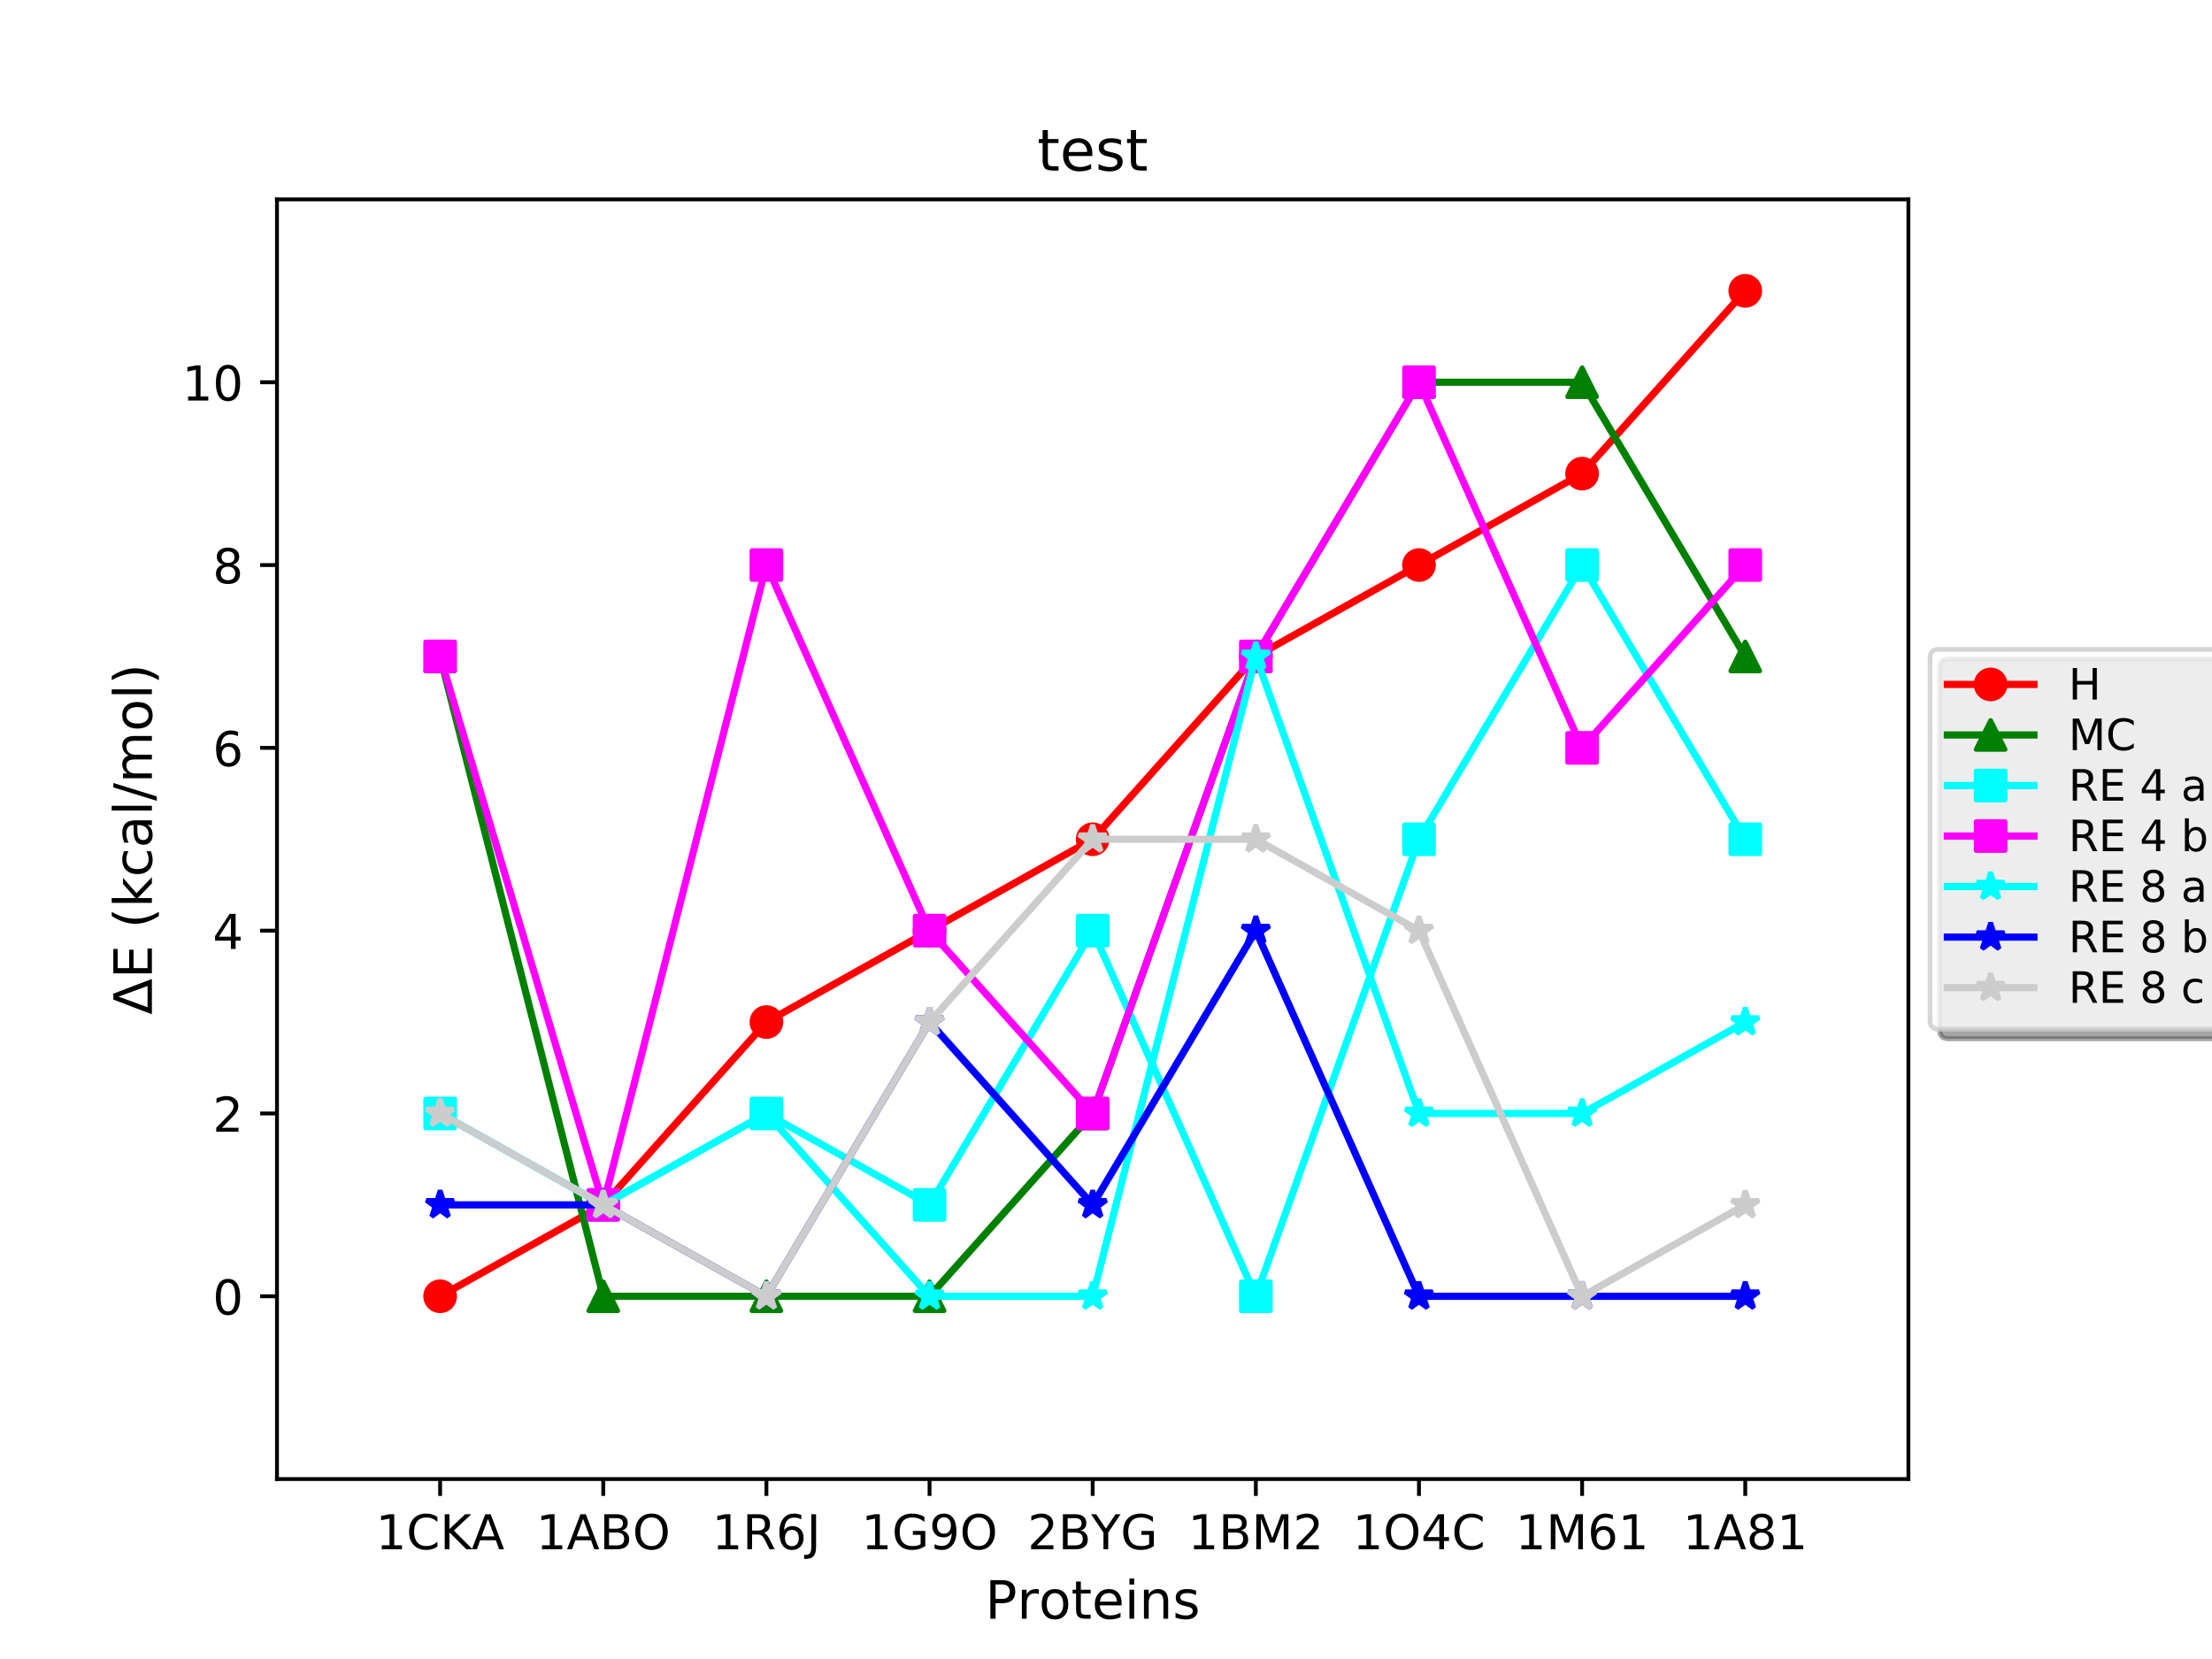 <?xml version="1.0" encoding="utf-8" standalone="no"?>
<!DOCTYPE svg PUBLIC "-//W3C//DTD SVG 1.1//EN"
  "http://www.w3.org/Graphics/SVG/1.1/DTD/svg11.dtd">
<!-- Created with matplotlib (http://matplotlib.org/) -->
<svg height="345pt" version="1.1" viewBox="0 0 460 345" width="460pt" xmlns="http://www.w3.org/2000/svg" xmlns:xlink="http://www.w3.org/1999/xlink">
 <defs>
  <style type="text/css">
*{stroke-linecap:butt;stroke-linejoin:round;}
  </style>
 </defs>
 <g id="figure_1">
  <g id="patch_1">
   <path d="M 0 345.6 
L 460.8 345.6 
L 460.8 0 
L 0 0 
z
" style="fill:#ffffff;"/>
  </g>
  <g id="axes_1">
   <g id="patch_2">
    <path d="M 57.6 307.584 
L 396.864 307.584 
L 396.864 41.472 
L 57.6 41.472 
z
" style="fill:#ffffff;"/>
   </g>
   <g id="matplotlib.axis_1">
    <g id="xtick_1">
     <g id="line2d_1">
      <defs>
       <path d="M 0 0 
L 0 3.5 
" id="mc216880ea8" style="stroke:#000000;stroke-width:0.8;"/>
      </defs>
      <g>
       <use style="stroke:#000000;stroke-width:0.8;" x="91.526" xlink:href="#mc216880ea8" y="307.584"/>
      </g>
     </g>
     <g id="text_1">
      <!-- 1CKA -->
      <defs>
       <path d="M 12.406 8.297 
L 28.516 8.297 
L 28.516 63.922 
L 10.984 60.406 
L 10.984 69.391 
L 28.422 72.906 
L 38.281 72.906 
L 38.281 8.297 
L 54.391 8.297 
L 54.391 0 
L 12.406 0 
z
" id="DejaVuSans-31"/>
       <path d="M 64.406 67.281 
L 64.406 56.891 
Q 59.422 61.531 53.781 63.812 
Q 48.141 66.109 41.797 66.109 
Q 29.297 66.109 22.656 58.469 
Q 16.016 50.828 16.016 36.375 
Q 16.016 21.969 22.656 14.328 
Q 29.297 6.688 41.797 6.688 
Q 48.141 6.688 53.781 8.984 
Q 59.422 11.281 64.406 15.922 
L 64.406 5.609 
Q 59.234 2.094 53.438 0.328 
Q 47.656 -1.422 41.219 -1.422 
Q 24.656 -1.422 15.125 8.703 
Q 5.609 18.844 5.609 36.375 
Q 5.609 53.953 15.125 64.078 
Q 24.656 74.219 41.219 74.219 
Q 47.75 74.219 53.531 72.484 
Q 59.328 70.75 64.406 67.281 
" id="DejaVuSans-43"/>
       <path d="M 9.812 72.906 
L 19.672 72.906 
L 19.672 42.094 
L 52.391 72.906 
L 65.094 72.906 
L 28.906 38.922 
L 67.672 0 
L 54.688 0 
L 19.672 35.109 
L 19.672 0 
L 9.812 0 
z
" id="DejaVuSans-4b"/>
       <path d="M 34.188 63.188 
L 20.797 26.906 
L 47.609 26.906 
z
M 28.609 72.906 
L 39.797 72.906 
L 67.578 0 
L 57.328 0 
L 50.688 18.703 
L 17.828 18.703 
L 11.188 0 
L 0.781 0 
z
" id="DejaVuSans-41"/>
      </defs>
      <g transform="translate(78.155 322.182)scale(0.1 -0.1)">
       <use xlink:href="#DejaVuSans-31"/>
       <use x="63.623" xlink:href="#DejaVuSans-43"/>
       <use x="133.447" xlink:href="#DejaVuSans-4b"/>
       <use x="199.008" xlink:href="#DejaVuSans-41"/>
      </g>
     </g>
    </g>
    <g id="xtick_2">
     <g id="line2d_2">
      <g>
       <use style="stroke:#000000;stroke-width:0.8;" x="125.453" xlink:href="#mc216880ea8" y="307.584"/>
      </g>
     </g>
     <g id="text_2">
      <!-- 1ABO -->
      <defs>
       <path d="M 19.672 34.812 
L 19.672 8.109 
L 35.5 8.109 
Q 43.453 8.109 47.281 11.406 
Q 51.125 14.703 51.125 21.484 
Q 51.125 28.328 47.281 31.562 
Q 43.453 34.812 35.5 34.812 
z
M 19.672 64.797 
L 19.672 42.828 
L 34.281 42.828 
Q 41.5 42.828 45.031 45.531 
Q 48.578 48.25 48.578 53.812 
Q 48.578 59.328 45.031 62.062 
Q 41.5 64.797 34.281 64.797 
z
M 9.812 72.906 
L 35.016 72.906 
Q 46.297 72.906 52.391 68.219 
Q 58.5 63.531 58.5 54.891 
Q 58.5 48.188 55.375 44.234 
Q 52.25 40.281 46.188 39.312 
Q 53.469 37.75 57.5 32.781 
Q 61.531 27.828 61.531 20.406 
Q 61.531 10.641 54.891 5.312 
Q 48.25 0 35.984 0 
L 9.812 0 
z
" id="DejaVuSans-42"/>
       <path d="M 39.406 66.219 
Q 28.656 66.219 22.328 58.203 
Q 16.016 50.203 16.016 36.375 
Q 16.016 22.609 22.328 14.594 
Q 28.656 6.594 39.406 6.594 
Q 50.141 6.594 56.422 14.594 
Q 62.703 22.609 62.703 36.375 
Q 62.703 50.203 56.422 58.203 
Q 50.141 66.219 39.406 66.219 
M 39.406 74.219 
Q 54.734 74.219 63.906 63.938 
Q 73.094 53.656 73.094 36.375 
Q 73.094 19.141 63.906 8.859 
Q 54.734 -1.422 39.406 -1.422 
Q 24.031 -1.422 14.812 8.828 
Q 5.609 19.094 5.609 36.375 
Q 5.609 53.656 14.812 63.938 
Q 24.031 74.219 39.406 74.219 
" id="DejaVuSans-4f"/>
      </defs>
      <g transform="translate(111.486 322.182)scale(0.1 -0.1)">
       <use xlink:href="#DejaVuSans-31"/>
       <use x="63.623" xlink:href="#DejaVuSans-41"/>
       <use x="132.031" xlink:href="#DejaVuSans-42"/>
       <use x="200.619" xlink:href="#DejaVuSans-4f"/>
      </g>
     </g>
    </g>
    <g id="xtick_3">
     <g id="line2d_3">
      <g>
       <use style="stroke:#000000;stroke-width:0.8;" x="159.379" xlink:href="#mc216880ea8" y="307.584"/>
      </g>
     </g>
     <g id="text_3">
      <!-- 1R6J -->
      <defs>
       <path d="M 44.391 34.188 
Q 47.562 33.109 50.562 29.594 
Q 53.562 26.078 56.594 19.922 
L 66.609 0 
L 56 0 
L 46.688 18.703 
Q 43.062 26.031 39.672 28.422 
Q 36.281 30.812 30.422 30.812 
L 19.672 30.812 
L 19.672 0 
L 9.812 0 
L 9.812 72.906 
L 32.078 72.906 
Q 44.578 72.906 50.734 67.672 
Q 56.891 62.453 56.891 51.906 
Q 56.891 45.016 53.688 40.469 
Q 50.484 35.938 44.391 34.188 
M 19.672 64.797 
L 19.672 38.922 
L 32.078 38.922 
Q 39.203 38.922 42.844 42.219 
Q 46.484 45.516 46.484 51.906 
Q 46.484 58.297 42.844 61.547 
Q 39.203 64.797 32.078 64.797 
z
" id="DejaVuSans-52"/>
       <path d="M 33.016 40.375 
Q 26.375 40.375 22.484 35.828 
Q 18.609 31.297 18.609 23.391 
Q 18.609 15.531 22.484 10.953 
Q 26.375 6.391 33.016 6.391 
Q 39.656 6.391 43.531 10.953 
Q 47.406 15.531 47.406 23.391 
Q 47.406 31.297 43.531 35.828 
Q 39.656 40.375 33.016 40.375 
M 52.594 71.297 
L 52.594 62.312 
Q 48.875 64.062 45.094 64.984 
Q 41.312 65.922 37.594 65.922 
Q 27.828 65.922 22.672 59.328 
Q 17.531 52.734 16.797 39.406 
Q 19.672 43.656 24.016 45.922 
Q 28.375 48.188 33.594 48.188 
Q 44.578 48.188 50.953 41.516 
Q 57.328 34.859 57.328 23.391 
Q 57.328 12.156 50.688 5.359 
Q 44.047 -1.422 33.016 -1.422 
Q 20.359 -1.422 13.672 8.266 
Q 6.984 17.969 6.984 36.375 
Q 6.984 53.656 15.188 63.938 
Q 23.391 74.219 37.203 74.219 
Q 40.922 74.219 44.703 73.484 
Q 48.484 72.75 52.594 71.297 
" id="DejaVuSans-36"/>
       <path d="M 9.812 72.906 
L 19.672 72.906 
L 19.672 5.078 
Q 19.672 -8.109 14.672 -14.062 
Q 9.672 -20.016 -1.422 -20.016 
L -5.172 -20.016 
L -5.172 -11.719 
L -2.094 -11.719 
Q 4.438 -11.719 7.125 -8.047 
Q 9.812 -4.391 9.812 5.078 
z
" id="DejaVuSans-4a"/>
      </defs>
      <g transform="translate(148.067 322.182)scale(0.1 -0.1)">
       <use xlink:href="#DejaVuSans-31"/>
       <use x="63.623" xlink:href="#DejaVuSans-52"/>
       <use x="133.105" xlink:href="#DejaVuSans-36"/>
       <use x="196.729" xlink:href="#DejaVuSans-4a"/>
      </g>
     </g>
    </g>
    <g id="xtick_4">
     <g id="line2d_4">
      <g>
       <use style="stroke:#000000;stroke-width:0.8;" x="193.306" xlink:href="#mc216880ea8" y="307.584"/>
      </g>
     </g>
     <g id="text_4">
      <!-- 1G9O -->
      <defs>
       <path d="M 59.516 10.406 
L 59.516 29.984 
L 43.406 29.984 
L 43.406 38.094 
L 69.281 38.094 
L 69.281 6.781 
Q 63.578 2.734 56.688 0.656 
Q 49.812 -1.422 42 -1.422 
Q 24.906 -1.422 15.25 8.562 
Q 5.609 18.562 5.609 36.375 
Q 5.609 54.25 15.25 64.234 
Q 24.906 74.219 42 74.219 
Q 49.125 74.219 55.547 72.453 
Q 61.969 70.703 67.391 67.281 
L 67.391 56.781 
Q 61.922 61.422 55.766 63.766 
Q 49.609 66.109 42.828 66.109 
Q 29.438 66.109 22.719 58.641 
Q 16.016 51.172 16.016 36.375 
Q 16.016 21.625 22.719 14.156 
Q 29.438 6.688 42.828 6.688 
Q 48.047 6.688 52.141 7.594 
Q 56.25 8.5 59.516 10.406 
" id="DejaVuSans-47"/>
       <path d="M 10.984 1.516 
L 10.984 10.5 
Q 14.703 8.734 18.5 7.812 
Q 22.312 6.891 25.984 6.891 
Q 35.75 6.891 40.891 13.453 
Q 46.047 20.016 46.781 33.406 
Q 43.953 29.203 39.594 26.953 
Q 35.25 24.703 29.984 24.703 
Q 19.047 24.703 12.672 31.312 
Q 6.297 37.938 6.297 49.422 
Q 6.297 60.641 12.938 67.422 
Q 19.578 74.219 30.609 74.219 
Q 43.266 74.219 49.922 64.516 
Q 56.594 54.828 56.594 36.375 
Q 56.594 19.141 48.406 8.859 
Q 40.234 -1.422 26.422 -1.422 
Q 22.703 -1.422 18.891 -0.688 
Q 15.094 0.047 10.984 1.516 
M 30.609 32.422 
Q 37.25 32.422 41.125 36.953 
Q 45.016 41.5 45.016 49.422 
Q 45.016 57.281 41.125 61.844 
Q 37.25 66.406 30.609 66.406 
Q 23.969 66.406 20.094 61.844 
Q 16.219 57.281 16.219 49.422 
Q 16.219 41.5 20.094 36.953 
Q 23.969 32.422 30.609 32.422 
" id="DejaVuSans-39"/>
      </defs>
      <g transform="translate(179.133 322.182)scale(0.1 -0.1)">
       <use xlink:href="#DejaVuSans-31"/>
       <use x="63.623" xlink:href="#DejaVuSans-47"/>
       <use x="141.113" xlink:href="#DejaVuSans-39"/>
       <use x="204.736" xlink:href="#DejaVuSans-4f"/>
      </g>
     </g>
    </g>
    <g id="xtick_5">
     <g id="line2d_5">
      <g>
       <use style="stroke:#000000;stroke-width:0.8;" x="227.232" xlink:href="#mc216880ea8" y="307.584"/>
      </g>
     </g>
     <g id="text_5">
      <!-- 2BYG -->
      <defs>
       <path d="M 19.188 8.297 
L 53.609 8.297 
L 53.609 0 
L 7.328 0 
L 7.328 8.297 
Q 12.938 14.109 22.625 23.891 
Q 32.328 33.688 34.812 36.531 
Q 39.547 41.844 41.422 45.531 
Q 43.312 49.219 43.312 52.781 
Q 43.312 58.594 39.234 62.25 
Q 35.156 65.922 28.609 65.922 
Q 23.969 65.922 18.812 64.312 
Q 13.672 62.703 7.812 59.422 
L 7.812 69.391 
Q 13.766 71.781 18.938 73 
Q 24.125 74.219 28.422 74.219 
Q 39.75 74.219 46.484 68.547 
Q 53.219 62.891 53.219 53.422 
Q 53.219 48.922 51.531 44.891 
Q 49.859 40.875 45.406 35.406 
Q 44.188 33.984 37.641 27.219 
Q 31.109 20.453 19.188 8.297 
" id="DejaVuSans-32"/>
       <path d="M -0.203 72.906 
L 10.406 72.906 
L 30.609 42.922 
L 50.688 72.906 
L 61.281 72.906 
L 35.5 34.719 
L 35.5 0 
L 25.594 0 
L 25.594 34.719 
z
" id="DejaVuSans-59"/>
      </defs>
      <g transform="translate(213.696 322.182)scale(0.1 -0.1)">
       <use xlink:href="#DejaVuSans-32"/>
       <use x="63.623" xlink:href="#DejaVuSans-42"/>
       <use x="132.148" xlink:href="#DejaVuSans-59"/>
       <use x="193.232" xlink:href="#DejaVuSans-47"/>
      </g>
     </g>
    </g>
    <g id="xtick_6">
     <g id="line2d_6">
      <g>
       <use style="stroke:#000000;stroke-width:0.8;" x="261.158" xlink:href="#mc216880ea8" y="307.584"/>
      </g>
     </g>
     <g id="text_6">
      <!-- 1BM2 -->
      <defs>
       <path d="M 9.812 72.906 
L 24.516 72.906 
L 43.109 23.297 
L 61.812 72.906 
L 76.516 72.906 
L 76.516 0 
L 66.891 0 
L 66.891 64.016 
L 48.094 14.016 
L 38.188 14.016 
L 19.391 64.016 
L 19.391 0 
L 9.812 0 
z
" id="DejaVuSans-4d"/>
      </defs>
      <g transform="translate(247.051 322.182)scale(0.1 -0.1)">
       <use xlink:href="#DejaVuSans-31"/>
       <use x="63.623" xlink:href="#DejaVuSans-42"/>
       <use x="132.227" xlink:href="#DejaVuSans-4d"/>
       <use x="218.506" xlink:href="#DejaVuSans-32"/>
      </g>
     </g>
    </g>
    <g id="xtick_7">
     <g id="line2d_7">
      <g>
       <use style="stroke:#000000;stroke-width:0.8;" x="295.085" xlink:href="#mc216880ea8" y="307.584"/>
      </g>
     </g>
     <g id="text_7">
      <!-- 1O4C -->
      <defs>
       <path d="M 37.797 64.312 
L 12.891 25.391 
L 37.797 25.391 
z
M 35.203 72.906 
L 47.609 72.906 
L 47.609 25.391 
L 58.016 25.391 
L 58.016 17.188 
L 47.609 17.188 
L 47.609 0 
L 37.797 0 
L 37.797 17.188 
L 4.891 17.188 
L 4.891 26.703 
z
" id="DejaVuSans-34"/>
      </defs>
      <g transform="translate(281.295 322.182)scale(0.1 -0.1)">
       <use xlink:href="#DejaVuSans-31"/>
       <use x="63.623" xlink:href="#DejaVuSans-4f"/>
       <use x="142.334" xlink:href="#DejaVuSans-34"/>
       <use x="205.957" xlink:href="#DejaVuSans-43"/>
      </g>
     </g>
    </g>
    <g id="xtick_8">
     <g id="line2d_8">
      <g>
       <use style="stroke:#000000;stroke-width:0.8;" x="329.011" xlink:href="#mc216880ea8" y="307.584"/>
      </g>
     </g>
     <g id="text_8">
      <!-- 1M61 -->
      <g transform="translate(315.153 322.182)scale(0.1 -0.1)">
       <use xlink:href="#DejaVuSans-31"/>
       <use x="63.623" xlink:href="#DejaVuSans-4d"/>
       <use x="149.902" xlink:href="#DejaVuSans-36"/>
       <use x="213.525" xlink:href="#DejaVuSans-31"/>
      </g>
     </g>
    </g>
    <g id="xtick_9">
     <g id="line2d_9">
      <g>
       <use style="stroke:#000000;stroke-width:0.8;" x="362.938" xlink:href="#mc216880ea8" y="307.584"/>
      </g>
     </g>
     <g id="text_9">
      <!-- 1A81 -->
      <defs>
       <path d="M 31.781 34.625 
Q 24.75 34.625 20.719 30.859 
Q 16.703 27.094 16.703 20.516 
Q 16.703 13.922 20.719 10.156 
Q 24.75 6.391 31.781 6.391 
Q 38.812 6.391 42.859 10.172 
Q 46.922 13.969 46.922 20.516 
Q 46.922 27.094 42.891 30.859 
Q 38.875 34.625 31.781 34.625 
M 21.922 38.812 
Q 15.578 40.375 12.031 44.719 
Q 8.5 49.078 8.5 55.328 
Q 8.5 64.062 14.719 69.141 
Q 20.953 74.219 31.781 74.219 
Q 42.672 74.219 48.875 69.141 
Q 55.078 64.062 55.078 55.328 
Q 55.078 49.078 51.531 44.719 
Q 48 40.375 41.703 38.812 
Q 48.828 37.156 52.797 32.312 
Q 56.781 27.484 56.781 20.516 
Q 56.781 9.906 50.312 4.234 
Q 43.844 -1.422 31.781 -1.422 
Q 19.734 -1.422 13.25 4.234 
Q 6.781 9.906 6.781 20.516 
Q 6.781 27.484 10.781 32.312 
Q 14.797 37.156 21.922 38.812 
M 18.312 54.391 
Q 18.312 48.734 21.844 45.562 
Q 25.391 42.391 31.781 42.391 
Q 38.141 42.391 41.719 45.562 
Q 45.312 48.734 45.312 54.391 
Q 45.312 60.062 41.719 63.234 
Q 38.141 66.406 31.781 66.406 
Q 25.391 66.406 21.844 63.234 
Q 18.312 60.062 18.312 54.391 
" id="DejaVuSans-38"/>
      </defs>
      <g transform="translate(349.974 322.182)scale(0.1 -0.1)">
       <use xlink:href="#DejaVuSans-31"/>
       <use x="63.623" xlink:href="#DejaVuSans-41"/>
       <use x="132.031" xlink:href="#DejaVuSans-38"/>
       <use x="195.654" xlink:href="#DejaVuSans-31"/>
      </g>
     </g>
    </g>
    <g id="text_10">
     <!-- Proteins -->
     <defs>
      <path d="M 19.672 64.797 
L 19.672 37.406 
L 32.078 37.406 
Q 38.969 37.406 42.719 40.969 
Q 46.484 44.531 46.484 51.125 
Q 46.484 57.672 42.719 61.234 
Q 38.969 64.797 32.078 64.797 
z
M 9.812 72.906 
L 32.078 72.906 
Q 44.344 72.906 50.609 67.359 
Q 56.891 61.812 56.891 51.125 
Q 56.891 40.328 50.609 34.812 
Q 44.344 29.297 32.078 29.297 
L 19.672 29.297 
L 19.672 0 
L 9.812 0 
z
" id="DejaVuSans-50"/>
      <path d="M 41.109 46.297 
Q 39.594 47.172 37.812 47.578 
Q 36.031 48 33.891 48 
Q 26.266 48 22.188 43.047 
Q 18.109 38.094 18.109 28.812 
L 18.109 0 
L 9.078 0 
L 9.078 54.688 
L 18.109 54.688 
L 18.109 46.188 
Q 20.953 51.172 25.484 53.578 
Q 30.031 56 36.531 56 
Q 37.453 56 38.578 55.875 
Q 39.703 55.766 41.062 55.516 
z
" id="DejaVuSans-72"/>
      <path d="M 30.609 48.391 
Q 23.391 48.391 19.188 42.75 
Q 14.984 37.109 14.984 27.297 
Q 14.984 17.484 19.156 11.844 
Q 23.344 6.203 30.609 6.203 
Q 37.797 6.203 41.984 11.859 
Q 46.188 17.531 46.188 27.297 
Q 46.188 37.016 41.984 42.703 
Q 37.797 48.391 30.609 48.391 
M 30.609 56 
Q 42.328 56 49.016 48.375 
Q 55.719 40.766 55.719 27.297 
Q 55.719 13.875 49.016 6.219 
Q 42.328 -1.422 30.609 -1.422 
Q 18.844 -1.422 12.172 6.219 
Q 5.516 13.875 5.516 27.297 
Q 5.516 40.766 12.172 48.375 
Q 18.844 56 30.609 56 
" id="DejaVuSans-6f"/>
      <path d="M 18.312 70.219 
L 18.312 54.688 
L 36.812 54.688 
L 36.812 47.703 
L 18.312 47.703 
L 18.312 18.016 
Q 18.312 11.328 20.141 9.422 
Q 21.969 7.516 27.594 7.516 
L 36.812 7.516 
L 36.812 0 
L 27.594 0 
Q 17.188 0 13.234 3.875 
Q 9.281 7.766 9.281 18.016 
L 9.281 47.703 
L 2.688 47.703 
L 2.688 54.688 
L 9.281 54.688 
L 9.281 70.219 
z
" id="DejaVuSans-74"/>
      <path d="M 56.203 29.594 
L 56.203 25.203 
L 14.891 25.203 
Q 15.484 15.922 20.484 11.062 
Q 25.484 6.203 34.422 6.203 
Q 39.594 6.203 44.453 7.469 
Q 49.312 8.734 54.109 11.281 
L 54.109 2.781 
Q 49.266 0.734 44.188 -0.344 
Q 39.109 -1.422 33.891 -1.422 
Q 20.797 -1.422 13.156 6.188 
Q 5.516 13.812 5.516 26.812 
Q 5.516 40.234 12.766 48.109 
Q 20.016 56 32.328 56 
Q 43.359 56 49.781 48.891 
Q 56.203 41.797 56.203 29.594 
M 47.219 32.234 
Q 47.125 39.594 43.094 43.984 
Q 39.062 48.391 32.422 48.391 
Q 24.906 48.391 20.391 44.141 
Q 15.875 39.891 15.188 32.172 
z
" id="DejaVuSans-65"/>
      <path d="M 9.422 54.688 
L 18.406 54.688 
L 18.406 0 
L 9.422 0 
z
M 9.422 75.984 
L 18.406 75.984 
L 18.406 64.594 
L 9.422 64.594 
z
" id="DejaVuSans-69"/>
      <path d="M 54.891 33.016 
L 54.891 0 
L 45.906 0 
L 45.906 32.719 
Q 45.906 40.484 42.875 44.328 
Q 39.844 48.188 33.797 48.188 
Q 26.516 48.188 22.312 43.547 
Q 18.109 38.922 18.109 30.906 
L 18.109 0 
L 9.078 0 
L 9.078 54.688 
L 18.109 54.688 
L 18.109 46.188 
Q 21.344 51.125 25.703 53.562 
Q 30.078 56 35.797 56 
Q 45.219 56 50.047 50.172 
Q 54.891 44.344 54.891 33.016 
" id="DejaVuSans-6e"/>
      <path d="M 44.281 53.078 
L 44.281 44.578 
Q 40.484 46.531 36.375 47.5 
Q 32.281 48.484 27.875 48.484 
Q 21.188 48.484 17.844 46.438 
Q 14.5 44.391 14.5 40.281 
Q 14.5 37.156 16.891 35.375 
Q 19.281 33.594 26.516 31.984 
L 29.594 31.297 
Q 39.156 29.25 43.188 25.516 
Q 47.219 21.781 47.219 15.094 
Q 47.219 7.469 41.188 3.016 
Q 35.156 -1.422 24.609 -1.422 
Q 20.219 -1.422 15.453 -0.562 
Q 10.688 0.297 5.422 2 
L 5.422 11.281 
Q 10.406 8.688 15.234 7.391 
Q 20.062 6.109 24.812 6.109 
Q 31.156 6.109 34.562 8.281 
Q 37.984 10.453 37.984 14.406 
Q 37.984 18.062 35.516 20.016 
Q 33.062 21.969 24.703 23.781 
L 21.578 24.516 
Q 13.234 26.266 9.516 29.906 
Q 5.812 33.547 5.812 39.891 
Q 5.812 47.609 11.281 51.797 
Q 16.75 56 26.812 56 
Q 31.781 56 36.172 55.266 
Q 40.578 54.547 44.281 53.078 
" id="DejaVuSans-73"/>
     </defs>
     <g transform="translate(204.873 336.62)scale(0.11 -0.11)">
      <use xlink:href="#DejaVuSans-50"/>
      <use x="60.287" xlink:href="#DejaVuSans-72"/>
      <use x="101.369" xlink:href="#DejaVuSans-6f"/>
      <use x="162.551" xlink:href="#DejaVuSans-74"/>
      <use x="201.76" xlink:href="#DejaVuSans-65"/>
      <use x="263.283" xlink:href="#DejaVuSans-69"/>
      <use x="291.066" xlink:href="#DejaVuSans-6e"/>
      <use x="354.445" xlink:href="#DejaVuSans-73"/>
     </g>
    </g>
   </g>
   <g id="matplotlib.axis_2">
    <g id="ytick_1">
     <g id="line2d_10">
      <defs>
       <path d="M 0 0 
L -3.5 0 
" id="me845335a29" style="stroke:#000000;stroke-width:0.8;"/>
      </defs>
      <g>
       <use style="stroke:#000000;stroke-width:0.8;" x="57.6" xlink:href="#me845335a29" y="269.568"/>
      </g>
     </g>
     <g id="text_11">
      <!-- 0 -->
      <defs>
       <path d="M 31.781 66.406 
Q 24.172 66.406 20.328 58.906 
Q 16.5 51.422 16.5 36.375 
Q 16.5 21.391 20.328 13.891 
Q 24.172 6.391 31.781 6.391 
Q 39.453 6.391 43.281 13.891 
Q 47.125 21.391 47.125 36.375 
Q 47.125 51.422 43.281 58.906 
Q 39.453 66.406 31.781 66.406 
M 31.781 74.219 
Q 44.047 74.219 50.516 64.516 
Q 56.984 54.828 56.984 36.375 
Q 56.984 17.969 50.516 8.266 
Q 44.047 -1.422 31.781 -1.422 
Q 19.531 -1.422 13.062 8.266 
Q 6.594 17.969 6.594 36.375 
Q 6.594 54.828 13.062 64.516 
Q 19.531 74.219 31.781 74.219 
" id="DejaVuSans-30"/>
      </defs>
      <g transform="translate(44.237 273.367)scale(0.1 -0.1)">
       <use xlink:href="#DejaVuSans-30"/>
      </g>
     </g>
    </g>
    <g id="ytick_2">
     <g id="line2d_11">
      <g>
       <use style="stroke:#000000;stroke-width:0.8;" x="57.6" xlink:href="#me845335a29" y="231.552"/>
      </g>
     </g>
     <g id="text_12">
      <!-- 2 -->
      <g transform="translate(44.237 235.351)scale(0.1 -0.1)">
       <use xlink:href="#DejaVuSans-32"/>
      </g>
     </g>
    </g>
    <g id="ytick_3">
     <g id="line2d_12">
      <g>
       <use style="stroke:#000000;stroke-width:0.8;" x="57.6" xlink:href="#me845335a29" y="193.536"/>
      </g>
     </g>
     <g id="text_13">
      <!-- 4 -->
      <g transform="translate(44.237 197.335)scale(0.1 -0.1)">
       <use xlink:href="#DejaVuSans-34"/>
      </g>
     </g>
    </g>
    <g id="ytick_4">
     <g id="line2d_13">
      <g>
       <use style="stroke:#000000;stroke-width:0.8;" x="57.6" xlink:href="#me845335a29" y="155.52"/>
      </g>
     </g>
     <g id="text_14">
      <!-- 6 -->
      <g transform="translate(44.237 159.319)scale(0.1 -0.1)">
       <use xlink:href="#DejaVuSans-36"/>
      </g>
     </g>
    </g>
    <g id="ytick_5">
     <g id="line2d_14">
      <g>
       <use style="stroke:#000000;stroke-width:0.8;" x="57.6" xlink:href="#me845335a29" y="117.504"/>
      </g>
     </g>
     <g id="text_15">
      <!-- 8 -->
      <g transform="translate(44.237 121.303)scale(0.1 -0.1)">
       <use xlink:href="#DejaVuSans-38"/>
      </g>
     </g>
    </g>
    <g id="ytick_6">
     <g id="line2d_15">
      <g>
       <use style="stroke:#000000;stroke-width:0.8;" x="57.6" xlink:href="#me845335a29" y="79.488"/>
      </g>
     </g>
     <g id="text_16">
      <!-- 10 -->
      <g transform="translate(37.875 83.287)scale(0.1 -0.1)">
       <use xlink:href="#DejaVuSans-31"/>
       <use x="63.623" xlink:href="#DejaVuSans-30"/>
      </g>
     </g>
    </g>
    <g id="text_17">
     <!-- ΔE (kcal/mol) -->
     <defs>
      <path d="M 34.188 63.188 
L 14.156 8.203 
L 54.25 8.203 
z
M 0.781 0 
L 28.609 72.906 
L 39.797 72.906 
L 67.578 0 
z
" id="DejaVuSans-394"/>
      <path d="M 9.812 72.906 
L 55.906 72.906 
L 55.906 64.594 
L 19.672 64.594 
L 19.672 43.016 
L 54.391 43.016 
L 54.391 34.719 
L 19.672 34.719 
L 19.672 8.297 
L 56.781 8.297 
L 56.781 0 
L 9.812 0 
z
" id="DejaVuSans-45"/>
      <path id="DejaVuSans-20"/>
      <path d="M 31 75.875 
Q 24.469 64.656 21.281 53.656 
Q 18.109 42.672 18.109 31.391 
Q 18.109 20.125 21.312 9.062 
Q 24.516 -2 31 -13.188 
L 23.188 -13.188 
Q 15.875 -1.703 12.234 9.375 
Q 8.594 20.453 8.594 31.391 
Q 8.594 42.281 12.203 53.312 
Q 15.828 64.359 23.188 75.875 
z
" id="DejaVuSans-28"/>
      <path d="M 9.078 75.984 
L 18.109 75.984 
L 18.109 31.109 
L 44.922 54.688 
L 56.391 54.688 
L 27.391 29.109 
L 57.625 0 
L 45.906 0 
L 18.109 26.703 
L 18.109 0 
L 9.078 0 
z
" id="DejaVuSans-6b"/>
      <path d="M 48.781 52.594 
L 48.781 44.188 
Q 44.969 46.297 41.141 47.344 
Q 37.312 48.391 33.406 48.391 
Q 24.656 48.391 19.812 42.844 
Q 14.984 37.312 14.984 27.297 
Q 14.984 17.281 19.812 11.734 
Q 24.656 6.203 33.406 6.203 
Q 37.312 6.203 41.141 7.25 
Q 44.969 8.297 48.781 10.406 
L 48.781 2.094 
Q 45.016 0.344 40.984 -0.531 
Q 36.969 -1.422 32.422 -1.422 
Q 20.062 -1.422 12.781 6.344 
Q 5.516 14.109 5.516 27.297 
Q 5.516 40.672 12.859 48.328 
Q 20.219 56 33.016 56 
Q 37.156 56 41.109 55.141 
Q 45.062 54.297 48.781 52.594 
" id="DejaVuSans-63"/>
      <path d="M 34.281 27.484 
Q 23.391 27.484 19.188 25 
Q 14.984 22.516 14.984 16.5 
Q 14.984 11.719 18.141 8.906 
Q 21.297 6.109 26.703 6.109 
Q 34.188 6.109 38.703 11.406 
Q 43.219 16.703 43.219 25.484 
L 43.219 27.484 
z
M 52.203 31.203 
L 52.203 0 
L 43.219 0 
L 43.219 8.297 
Q 40.141 3.328 35.547 0.953 
Q 30.953 -1.422 24.312 -1.422 
Q 15.922 -1.422 10.953 3.297 
Q 6 8.016 6 15.922 
Q 6 25.141 12.172 29.828 
Q 18.359 34.516 30.609 34.516 
L 43.219 34.516 
L 43.219 35.406 
Q 43.219 41.609 39.141 45 
Q 35.062 48.391 27.688 48.391 
Q 23 48.391 18.547 47.266 
Q 14.109 46.141 10.016 43.891 
L 10.016 52.203 
Q 14.938 54.109 19.578 55.047 
Q 24.219 56 28.609 56 
Q 40.484 56 46.344 49.844 
Q 52.203 43.703 52.203 31.203 
" id="DejaVuSans-61"/>
      <path d="M 9.422 75.984 
L 18.406 75.984 
L 18.406 0 
L 9.422 0 
z
" id="DejaVuSans-6c"/>
      <path d="M 25.391 72.906 
L 33.688 72.906 
L 8.297 -9.281 
L 0 -9.281 
z
" id="DejaVuSans-2f"/>
      <path d="M 52 44.188 
Q 55.375 50.25 60.062 53.125 
Q 64.75 56 71.094 56 
Q 79.641 56 84.281 50.016 
Q 88.922 44.047 88.922 33.016 
L 88.922 0 
L 79.891 0 
L 79.891 32.719 
Q 79.891 40.578 77.094 44.375 
Q 74.312 48.188 68.609 48.188 
Q 61.625 48.188 57.562 43.547 
Q 53.516 38.922 53.516 30.906 
L 53.516 0 
L 44.484 0 
L 44.484 32.719 
Q 44.484 40.625 41.703 44.406 
Q 38.922 48.188 33.109 48.188 
Q 26.219 48.188 22.156 43.531 
Q 18.109 38.875 18.109 30.906 
L 18.109 0 
L 9.078 0 
L 9.078 54.688 
L 18.109 54.688 
L 18.109 46.188 
Q 21.188 51.219 25.484 53.609 
Q 29.781 56 35.688 56 
Q 41.656 56 45.828 52.969 
Q 50 49.953 52 44.188 
" id="DejaVuSans-6d"/>
      <path d="M 8.016 75.875 
L 15.828 75.875 
Q 23.141 64.359 26.781 53.312 
Q 30.422 42.281 30.422 31.391 
Q 30.422 20.453 26.781 9.375 
Q 23.141 -1.703 15.828 -13.188 
L 8.016 -13.188 
Q 14.5 -2 17.703 9.062 
Q 20.906 20.125 20.906 31.391 
Q 20.906 42.672 17.703 53.656 
Q 14.5 64.656 8.016 75.875 
" id="DejaVuSans-29"/>
     </defs>
     <g transform="translate(31.587 211.016)rotate(-90)scale(0.11 -0.11)">
      <use xlink:href="#DejaVuSans-394"/>
      <use x="68.408" xlink:href="#DejaVuSans-45"/>
      <use x="131.592" xlink:href="#DejaVuSans-20"/>
      <use x="163.379" xlink:href="#DejaVuSans-28"/>
      <use x="202.393" xlink:href="#DejaVuSans-6b"/>
      <use x="260.303" xlink:href="#DejaVuSans-63"/>
      <use x="315.283" xlink:href="#DejaVuSans-61"/>
      <use x="376.562" xlink:href="#DejaVuSans-6c"/>
      <use x="404.346" xlink:href="#DejaVuSans-2f"/>
      <use x="438.037" xlink:href="#DejaVuSans-6d"/>
      <use x="535.449" xlink:href="#DejaVuSans-6f"/>
      <use x="596.631" xlink:href="#DejaVuSans-6c"/>
      <use x="624.414" xlink:href="#DejaVuSans-29"/>
     </g>
    </g>
   </g>
   <g id="line2d_16">
    <path clip-path="url(#p91b9f7521f)" d="M 91.526 269.568 
L 125.453 250.56 
L 159.379 212.544 
L 193.306 193.536 
L 227.232 174.528 
L 261.158 136.512 
L 295.085 117.504 
L 329.011 98.496 
L 362.938 60.48 
" style="fill:none;stroke:#ff0000;stroke-linecap:square;stroke-width:1.5;"/>
    <defs>
     <path d="M 0 3 
C 0.796 3 1.559 2.684 2.121 2.121 
C 2.684 1.559 3 0.796 3 0 
C 3 -0.796 2.684 -1.559 2.121 -2.121 
C 1.559 -2.684 0.796 -3 0 -3 
C -0.796 -3 -1.559 -2.684 -2.121 -2.121 
C -2.684 -1.559 -3 -0.796 -3 0 
C -3 0.796 -2.684 1.559 -2.121 2.121 
C -1.559 2.684 -0.796 3 0 3 
z
" id="m938ea4559e" style="stroke:#ff0000;"/>
    </defs>
    <g clip-path="url(#p91b9f7521f)">
     <use style="fill:#ff0000;stroke:#ff0000;" x="91.526" xlink:href="#m938ea4559e" y="269.568"/>
     <use style="fill:#ff0000;stroke:#ff0000;" x="125.453" xlink:href="#m938ea4559e" y="250.56"/>
     <use style="fill:#ff0000;stroke:#ff0000;" x="159.379" xlink:href="#m938ea4559e" y="212.544"/>
     <use style="fill:#ff0000;stroke:#ff0000;" x="193.306" xlink:href="#m938ea4559e" y="193.536"/>
     <use style="fill:#ff0000;stroke:#ff0000;" x="227.232" xlink:href="#m938ea4559e" y="174.528"/>
     <use style="fill:#ff0000;stroke:#ff0000;" x="261.158" xlink:href="#m938ea4559e" y="136.512"/>
     <use style="fill:#ff0000;stroke:#ff0000;" x="295.085" xlink:href="#m938ea4559e" y="117.504"/>
     <use style="fill:#ff0000;stroke:#ff0000;" x="329.011" xlink:href="#m938ea4559e" y="98.496"/>
     <use style="fill:#ff0000;stroke:#ff0000;" x="362.938" xlink:href="#m938ea4559e" y="60.48"/>
    </g>
   </g>
   <g id="line2d_17">
    <path clip-path="url(#p91b9f7521f)" d="M 91.526 136.512 
L 125.453 269.568 
L 159.379 269.568 
L 193.306 269.568 
L 227.232 231.552 
L 261.158 136.512 
L 295.085 79.488 
L 329.011 79.488 
L 362.938 136.512 
" style="fill:none;stroke:#008000;stroke-linecap:square;stroke-width:1.5;"/>
    <defs>
     <path d="M 0 -3 
L -3 3 
L 3 3 
z
" id="m230a9c800c" style="stroke:#008000;stroke-linejoin:miter;"/>
    </defs>
    <g clip-path="url(#p91b9f7521f)">
     <use style="fill:#008000;stroke:#008000;stroke-linejoin:miter;" x="91.526" xlink:href="#m230a9c800c" y="136.512"/>
     <use style="fill:#008000;stroke:#008000;stroke-linejoin:miter;" x="125.453" xlink:href="#m230a9c800c" y="269.568"/>
     <use style="fill:#008000;stroke:#008000;stroke-linejoin:miter;" x="159.379" xlink:href="#m230a9c800c" y="269.568"/>
     <use style="fill:#008000;stroke:#008000;stroke-linejoin:miter;" x="193.306" xlink:href="#m230a9c800c" y="269.568"/>
     <use style="fill:#008000;stroke:#008000;stroke-linejoin:miter;" x="227.232" xlink:href="#m230a9c800c" y="231.552"/>
     <use style="fill:#008000;stroke:#008000;stroke-linejoin:miter;" x="261.158" xlink:href="#m230a9c800c" y="136.512"/>
     <use style="fill:#008000;stroke:#008000;stroke-linejoin:miter;" x="295.085" xlink:href="#m230a9c800c" y="79.488"/>
     <use style="fill:#008000;stroke:#008000;stroke-linejoin:miter;" x="329.011" xlink:href="#m230a9c800c" y="79.488"/>
     <use style="fill:#008000;stroke:#008000;stroke-linejoin:miter;" x="362.938" xlink:href="#m230a9c800c" y="136.512"/>
    </g>
   </g>
   <g id="line2d_18">
    <path clip-path="url(#p91b9f7521f)" d="M 91.526 231.552 
L 125.453 250.56 
L 159.379 231.552 
L 193.306 250.56 
L 227.232 193.536 
L 261.158 269.568 
L 295.085 174.528 
L 329.011 117.504 
L 362.938 174.528 
" style="fill:none;stroke:#00ffff;stroke-linecap:square;stroke-width:1.5;"/>
    <defs>
     <path d="M -3 3 
L 3 3 
L 3 -3 
L -3 -3 
z
" id="m507728938c" style="stroke:#00ffff;stroke-linejoin:miter;"/>
    </defs>
    <g clip-path="url(#p91b9f7521f)">
     <use style="fill:#00ffff;stroke:#00ffff;stroke-linejoin:miter;" x="91.526" xlink:href="#m507728938c" y="231.552"/>
     <use style="fill:#00ffff;stroke:#00ffff;stroke-linejoin:miter;" x="125.453" xlink:href="#m507728938c" y="250.56"/>
     <use style="fill:#00ffff;stroke:#00ffff;stroke-linejoin:miter;" x="159.379" xlink:href="#m507728938c" y="231.552"/>
     <use style="fill:#00ffff;stroke:#00ffff;stroke-linejoin:miter;" x="193.306" xlink:href="#m507728938c" y="250.56"/>
     <use style="fill:#00ffff;stroke:#00ffff;stroke-linejoin:miter;" x="227.232" xlink:href="#m507728938c" y="193.536"/>
     <use style="fill:#00ffff;stroke:#00ffff;stroke-linejoin:miter;" x="261.158" xlink:href="#m507728938c" y="269.568"/>
     <use style="fill:#00ffff;stroke:#00ffff;stroke-linejoin:miter;" x="295.085" xlink:href="#m507728938c" y="174.528"/>
     <use style="fill:#00ffff;stroke:#00ffff;stroke-linejoin:miter;" x="329.011" xlink:href="#m507728938c" y="117.504"/>
     <use style="fill:#00ffff;stroke:#00ffff;stroke-linejoin:miter;" x="362.938" xlink:href="#m507728938c" y="174.528"/>
    </g>
   </g>
   <g id="line2d_19">
    <path clip-path="url(#p91b9f7521f)" d="M 91.526 136.512 
L 125.453 250.56 
L 159.379 117.504 
L 193.306 193.536 
L 227.232 231.552 
L 261.158 136.512 
L 295.085 79.488 
L 329.011 155.52 
L 362.938 117.504 
" style="fill:none;stroke:#ff00ff;stroke-linecap:square;stroke-width:1.5;"/>
    <defs>
     <path d="M -3 3 
L 3 3 
L 3 -3 
L -3 -3 
z
" id="mad881a947c" style="stroke:#ff00ff;stroke-linejoin:miter;"/>
    </defs>
    <g clip-path="url(#p91b9f7521f)">
     <use style="fill:#ff00ff;stroke:#ff00ff;stroke-linejoin:miter;" x="91.526" xlink:href="#mad881a947c" y="136.512"/>
     <use style="fill:#ff00ff;stroke:#ff00ff;stroke-linejoin:miter;" x="125.453" xlink:href="#mad881a947c" y="250.56"/>
     <use style="fill:#ff00ff;stroke:#ff00ff;stroke-linejoin:miter;" x="159.379" xlink:href="#mad881a947c" y="117.504"/>
     <use style="fill:#ff00ff;stroke:#ff00ff;stroke-linejoin:miter;" x="193.306" xlink:href="#mad881a947c" y="193.536"/>
     <use style="fill:#ff00ff;stroke:#ff00ff;stroke-linejoin:miter;" x="227.232" xlink:href="#mad881a947c" y="231.552"/>
     <use style="fill:#ff00ff;stroke:#ff00ff;stroke-linejoin:miter;" x="261.158" xlink:href="#mad881a947c" y="136.512"/>
     <use style="fill:#ff00ff;stroke:#ff00ff;stroke-linejoin:miter;" x="295.085" xlink:href="#mad881a947c" y="79.488"/>
     <use style="fill:#ff00ff;stroke:#ff00ff;stroke-linejoin:miter;" x="329.011" xlink:href="#mad881a947c" y="155.52"/>
     <use style="fill:#ff00ff;stroke:#ff00ff;stroke-linejoin:miter;" x="362.938" xlink:href="#mad881a947c" y="117.504"/>
    </g>
   </g>
   <g id="line2d_20">
    <path clip-path="url(#p91b9f7521f)" d="M 91.526 231.552 
L 125.453 250.56 
L 159.379 231.552 
L 193.306 269.568 
L 227.232 269.568 
L 261.158 136.512 
L 295.085 231.552 
L 329.011 231.552 
L 362.938 212.544 
" style="fill:none;stroke:#00ffff;stroke-linecap:square;stroke-width:1.5;"/>
    <defs>
     <path d="M 0 -3 
L -0.674 -0.927 
L -2.853 -0.927 
L -1.09 0.354 
L -1.763 2.427 
L -0 1.146 
L 1.763 2.427 
L 1.09 0.354 
L 2.853 -0.927 
L 0.674 -0.927 
z
" id="mcd233c616a" style="stroke:#00ffff;stroke-linejoin:bevel;"/>
    </defs>
    <g clip-path="url(#p91b9f7521f)">
     <use style="fill:#00ffff;stroke:#00ffff;stroke-linejoin:bevel;" x="91.526" xlink:href="#mcd233c616a" y="231.552"/>
     <use style="fill:#00ffff;stroke:#00ffff;stroke-linejoin:bevel;" x="125.453" xlink:href="#mcd233c616a" y="250.56"/>
     <use style="fill:#00ffff;stroke:#00ffff;stroke-linejoin:bevel;" x="159.379" xlink:href="#mcd233c616a" y="231.552"/>
     <use style="fill:#00ffff;stroke:#00ffff;stroke-linejoin:bevel;" x="193.306" xlink:href="#mcd233c616a" y="269.568"/>
     <use style="fill:#00ffff;stroke:#00ffff;stroke-linejoin:bevel;" x="227.232" xlink:href="#mcd233c616a" y="269.568"/>
     <use style="fill:#00ffff;stroke:#00ffff;stroke-linejoin:bevel;" x="261.158" xlink:href="#mcd233c616a" y="136.512"/>
     <use style="fill:#00ffff;stroke:#00ffff;stroke-linejoin:bevel;" x="295.085" xlink:href="#mcd233c616a" y="231.552"/>
     <use style="fill:#00ffff;stroke:#00ffff;stroke-linejoin:bevel;" x="329.011" xlink:href="#mcd233c616a" y="231.552"/>
     <use style="fill:#00ffff;stroke:#00ffff;stroke-linejoin:bevel;" x="362.938" xlink:href="#mcd233c616a" y="212.544"/>
    </g>
   </g>
   <g id="line2d_21">
    <path clip-path="url(#p91b9f7521f)" d="M 91.526 250.56 
L 125.453 250.56 
L 159.379 269.568 
L 193.306 212.544 
L 227.232 250.56 
L 261.158 193.536 
L 295.085 269.568 
L 329.011 269.568 
L 362.938 269.568 
" style="fill:none;stroke:#0000ff;stroke-linecap:square;stroke-width:1.5;"/>
    <defs>
     <path d="M 0 -3 
L -0.674 -0.927 
L -2.853 -0.927 
L -1.09 0.354 
L -1.763 2.427 
L -0 1.146 
L 1.763 2.427 
L 1.09 0.354 
L 2.853 -0.927 
L 0.674 -0.927 
z
" id="mad1929728c" style="stroke:#0000ff;stroke-linejoin:bevel;"/>
    </defs>
    <g clip-path="url(#p91b9f7521f)">
     <use style="fill:#0000ff;stroke:#0000ff;stroke-linejoin:bevel;" x="91.526" xlink:href="#mad1929728c" y="250.56"/>
     <use style="fill:#0000ff;stroke:#0000ff;stroke-linejoin:bevel;" x="125.453" xlink:href="#mad1929728c" y="250.56"/>
     <use style="fill:#0000ff;stroke:#0000ff;stroke-linejoin:bevel;" x="159.379" xlink:href="#mad1929728c" y="269.568"/>
     <use style="fill:#0000ff;stroke:#0000ff;stroke-linejoin:bevel;" x="193.306" xlink:href="#mad1929728c" y="212.544"/>
     <use style="fill:#0000ff;stroke:#0000ff;stroke-linejoin:bevel;" x="227.232" xlink:href="#mad1929728c" y="250.56"/>
     <use style="fill:#0000ff;stroke:#0000ff;stroke-linejoin:bevel;" x="261.158" xlink:href="#mad1929728c" y="193.536"/>
     <use style="fill:#0000ff;stroke:#0000ff;stroke-linejoin:bevel;" x="295.085" xlink:href="#mad1929728c" y="269.568"/>
     <use style="fill:#0000ff;stroke:#0000ff;stroke-linejoin:bevel;" x="329.011" xlink:href="#mad1929728c" y="269.568"/>
     <use style="fill:#0000ff;stroke:#0000ff;stroke-linejoin:bevel;" x="362.938" xlink:href="#mad1929728c" y="269.568"/>
    </g>
   </g>
   <g id="line2d_22">
    <path clip-path="url(#p91b9f7521f)" d="M 91.526 231.552 
L 125.453 250.56 
L 159.379 269.568 
L 193.306 212.544 
L 227.232 174.528 
L 261.158 174.528 
L 295.085 193.536 
L 329.011 269.568 
L 362.938 250.56 
" style="fill:none;stroke:#cccccc;stroke-linecap:square;stroke-width:1.5;"/>
    <defs>
     <path d="M 0 -3 
L -0.674 -0.927 
L -2.853 -0.927 
L -1.09 0.354 
L -1.763 2.427 
L -0 1.146 
L 1.763 2.427 
L 1.09 0.354 
L 2.853 -0.927 
L 0.674 -0.927 
z
" id="mf521a523d4" style="stroke:#cccccc;stroke-linejoin:bevel;"/>
    </defs>
    <g clip-path="url(#p91b9f7521f)">
     <use style="fill:#cccccc;stroke:#cccccc;stroke-linejoin:bevel;" x="91.526" xlink:href="#mf521a523d4" y="231.552"/>
     <use style="fill:#cccccc;stroke:#cccccc;stroke-linejoin:bevel;" x="125.453" xlink:href="#mf521a523d4" y="250.56"/>
     <use style="fill:#cccccc;stroke:#cccccc;stroke-linejoin:bevel;" x="159.379" xlink:href="#mf521a523d4" y="269.568"/>
     <use style="fill:#cccccc;stroke:#cccccc;stroke-linejoin:bevel;" x="193.306" xlink:href="#mf521a523d4" y="212.544"/>
     <use style="fill:#cccccc;stroke:#cccccc;stroke-linejoin:bevel;" x="227.232" xlink:href="#mf521a523d4" y="174.528"/>
     <use style="fill:#cccccc;stroke:#cccccc;stroke-linejoin:bevel;" x="261.158" xlink:href="#mf521a523d4" y="174.528"/>
     <use style="fill:#cccccc;stroke:#cccccc;stroke-linejoin:bevel;" x="295.085" xlink:href="#mf521a523d4" y="193.536"/>
     <use style="fill:#cccccc;stroke:#cccccc;stroke-linejoin:bevel;" x="329.011" xlink:href="#mf521a523d4" y="269.568"/>
     <use style="fill:#cccccc;stroke:#cccccc;stroke-linejoin:bevel;" x="362.938" xlink:href="#mf521a523d4" y="250.56"/>
    </g>
   </g>
   <g id="patch_3">
    <path d="M 57.6 307.584 
L 57.6 41.472 
" style="fill:none;stroke:#000000;stroke-linecap:square;stroke-linejoin:miter;stroke-width:0.8;"/>
   </g>
   <g id="patch_4">
    <path d="M 396.864 307.584 
L 396.864 41.472 
" style="fill:none;stroke:#000000;stroke-linecap:square;stroke-linejoin:miter;stroke-width:0.8;"/>
   </g>
   <g id="patch_5">
    <path d="M 57.6 307.584 
L 396.864 307.584 
" style="fill:none;stroke:#000000;stroke-linecap:square;stroke-linejoin:miter;stroke-width:0.8;"/>
   </g>
   <g id="patch_6">
    <path d="M 57.6 41.472 
L 396.864 41.472 
" style="fill:none;stroke:#000000;stroke-linecap:square;stroke-linejoin:miter;stroke-width:0.8;"/>
   </g>
   <g id="text_18">
    <!-- test -->
    <g transform="translate(215.71 35.472)scale(0.12 -0.12)">
     <use xlink:href="#DejaVuSans-74"/>
     <use x="39.209" xlink:href="#DejaVuSans-65"/>
     <use x="100.732" xlink:href="#DejaVuSans-73"/>
     <use x="152.832" xlink:href="#DejaVuSans-74"/>
    </g>
   </g>
   <g id="legend_1">
    <g id="patch_7">
     <path d="M 405.164 216.014 
L 463.065 216.014 
Q 464.865 216.014 464.865 214.214 
L 464.865 138.842 
Q 464.865 137.042 463.065 137.042 
L 405.164 137.042 
Q 403.364 137.042 403.364 138.842 
L 403.364 214.214 
Q 403.364 216.014 405.164 216.014 
z
" style="fill:#4c4c4c;opacity:0.5;stroke:#4c4c4c;stroke-linejoin:miter;"/>
    </g>
    <g id="patch_8">
     <path d="M 403.164 214.014 
L 461.065 214.014 
Q 462.865 214.014 462.865 212.214 
L 462.865 136.842 
Q 462.865 135.042 461.065 135.042 
L 403.164 135.042 
Q 401.364 135.042 401.364 136.842 
L 401.364 212.214 
Q 401.364 214.014 403.164 214.014 
z
" style="fill:#ffffff;opacity:0.8;stroke:#cccccc;stroke-linejoin:miter;"/>
    </g>
    <g id="line2d_23">
     <path d="M 404.964 142.331 
L 422.964 142.331 
" style="fill:none;stroke:#ff0000;stroke-linecap:square;stroke-width:1.5;"/>
    </g>
    <g id="line2d_24">
     <g>
      <use style="fill:#ff0000;stroke:#ff0000;" x="413.964" xlink:href="#m938ea4559e" y="142.331"/>
     </g>
    </g>
    <g id="text_19">
     <!-- H -->
     <defs>
      <path d="M 9.812 72.906 
L 19.672 72.906 
L 19.672 43.016 
L 55.516 43.016 
L 55.516 72.906 
L 65.375 72.906 
L 65.375 0 
L 55.516 0 
L 55.516 34.719 
L 19.672 34.719 
L 19.672 0 
L 9.812 0 
z
" id="DejaVuSans-48"/>
     </defs>
     <g transform="translate(430.164 145.481)scale(0.09 -0.09)">
      <use xlink:href="#DejaVuSans-48"/>
     </g>
    </g>
    <g id="line2d_25">
     <path d="M 404.964 152.841 
L 422.964 152.841 
" style="fill:none;stroke:#008000;stroke-linecap:square;stroke-width:1.5;"/>
    </g>
    <g id="line2d_26">
     <g>
      <use style="fill:#008000;stroke:#008000;stroke-linejoin:miter;" x="413.964" xlink:href="#m230a9c800c" y="152.841"/>
     </g>
    </g>
    <g id="text_20">
     <!-- MC -->
     <g transform="translate(430.164 155.991)scale(0.09 -0.09)">
      <use xlink:href="#DejaVuSans-4d"/>
      <use x="86.279" xlink:href="#DejaVuSans-43"/>
     </g>
    </g>
    <g id="line2d_27">
     <path d="M 404.964 163.351 
L 422.964 163.351 
" style="fill:none;stroke:#00ffff;stroke-linecap:square;stroke-width:1.5;"/>
    </g>
    <g id="line2d_28">
     <g>
      <use style="fill:#00ffff;stroke:#00ffff;stroke-linejoin:miter;" x="413.964" xlink:href="#m507728938c" y="163.351"/>
     </g>
    </g>
    <g id="text_21">
     <!-- RE 4 a -->
     <g transform="translate(430.164 166.501)scale(0.09 -0.09)">
      <use xlink:href="#DejaVuSans-52"/>
      <use x="69.482" xlink:href="#DejaVuSans-45"/>
      <use x="132.666" xlink:href="#DejaVuSans-20"/>
      <use x="164.453" xlink:href="#DejaVuSans-34"/>
      <use x="228.076" xlink:href="#DejaVuSans-20"/>
      <use x="259.863" xlink:href="#DejaVuSans-61"/>
     </g>
    </g>
    <g id="line2d_29">
     <path d="M 404.964 173.861 
L 422.964 173.861 
" style="fill:none;stroke:#ff00ff;stroke-linecap:square;stroke-width:1.5;"/>
    </g>
    <g id="line2d_30">
     <g>
      <use style="fill:#ff00ff;stroke:#ff00ff;stroke-linejoin:miter;" x="413.964" xlink:href="#mad881a947c" y="173.861"/>
     </g>
    </g>
    <g id="text_22">
     <!-- RE 4 b -->
     <defs>
      <path d="M 48.688 27.297 
Q 48.688 37.203 44.609 42.844 
Q 40.531 48.484 33.406 48.484 
Q 26.266 48.484 22.188 42.844 
Q 18.109 37.203 18.109 27.297 
Q 18.109 17.391 22.188 11.75 
Q 26.266 6.109 33.406 6.109 
Q 40.531 6.109 44.609 11.75 
Q 48.688 17.391 48.688 27.297 
M 18.109 46.391 
Q 20.953 51.266 25.266 53.625 
Q 29.594 56 35.594 56 
Q 45.562 56 51.781 48.094 
Q 58.016 40.188 58.016 27.297 
Q 58.016 14.406 51.781 6.484 
Q 45.562 -1.422 35.594 -1.422 
Q 29.594 -1.422 25.266 0.953 
Q 20.953 3.328 18.109 8.203 
L 18.109 0 
L 9.078 0 
L 9.078 75.984 
L 18.109 75.984 
z
" id="DejaVuSans-62"/>
     </defs>
     <g transform="translate(430.164 177.011)scale(0.09 -0.09)">
      <use xlink:href="#DejaVuSans-52"/>
      <use x="69.482" xlink:href="#DejaVuSans-45"/>
      <use x="132.666" xlink:href="#DejaVuSans-20"/>
      <use x="164.453" xlink:href="#DejaVuSans-34"/>
      <use x="228.076" xlink:href="#DejaVuSans-20"/>
      <use x="259.863" xlink:href="#DejaVuSans-62"/>
     </g>
    </g>
    <g id="line2d_31">
     <path d="M 404.964 184.372 
L 422.964 184.372 
" style="fill:none;stroke:#00ffff;stroke-linecap:square;stroke-width:1.5;"/>
    </g>
    <g id="line2d_32">
     <g>
      <use style="fill:#00ffff;stroke:#00ffff;stroke-linejoin:bevel;" x="413.964" xlink:href="#mcd233c616a" y="184.372"/>
     </g>
    </g>
    <g id="text_23">
     <!-- RE 8 a -->
     <g transform="translate(430.164 187.522)scale(0.09 -0.09)">
      <use xlink:href="#DejaVuSans-52"/>
      <use x="69.482" xlink:href="#DejaVuSans-45"/>
      <use x="132.666" xlink:href="#DejaVuSans-20"/>
      <use x="164.453" xlink:href="#DejaVuSans-38"/>
      <use x="228.076" xlink:href="#DejaVuSans-20"/>
      <use x="259.863" xlink:href="#DejaVuSans-61"/>
     </g>
    </g>
    <g id="line2d_33">
     <path d="M 404.964 194.882 
L 422.964 194.882 
" style="fill:none;stroke:#0000ff;stroke-linecap:square;stroke-width:1.5;"/>
    </g>
    <g id="line2d_34">
     <g>
      <use style="fill:#0000ff;stroke:#0000ff;stroke-linejoin:bevel;" x="413.964" xlink:href="#mad1929728c" y="194.882"/>
     </g>
    </g>
    <g id="text_24">
     <!-- RE 8 b -->
     <g transform="translate(430.164 198.032)scale(0.09 -0.09)">
      <use xlink:href="#DejaVuSans-52"/>
      <use x="69.482" xlink:href="#DejaVuSans-45"/>
      <use x="132.666" xlink:href="#DejaVuSans-20"/>
      <use x="164.453" xlink:href="#DejaVuSans-38"/>
      <use x="228.076" xlink:href="#DejaVuSans-20"/>
      <use x="259.863" xlink:href="#DejaVuSans-62"/>
     </g>
    </g>
    <g id="line2d_35">
     <path d="M 404.964 205.392 
L 422.964 205.392 
" style="fill:none;stroke:#cccccc;stroke-linecap:square;stroke-width:1.5;"/>
    </g>
    <g id="line2d_36">
     <g>
      <use style="fill:#cccccc;stroke:#cccccc;stroke-linejoin:bevel;" x="413.964" xlink:href="#mf521a523d4" y="205.392"/>
     </g>
    </g>
    <g id="text_25">
     <!-- RE 8 c -->
     <g transform="translate(430.164 208.542)scale(0.09 -0.09)">
      <use xlink:href="#DejaVuSans-52"/>
      <use x="69.482" xlink:href="#DejaVuSans-45"/>
      <use x="132.666" xlink:href="#DejaVuSans-20"/>
      <use x="164.453" xlink:href="#DejaVuSans-38"/>
      <use x="228.076" xlink:href="#DejaVuSans-20"/>
      <use x="259.863" xlink:href="#DejaVuSans-63"/>
     </g>
    </g>
   </g>
  </g>
 </g>
 <defs>
  <clipPath id="p91b9f7521f">
   <rect height="266.112" width="339.264" x="57.6" y="41.472"/>
  </clipPath>
 </defs>
</svg>
